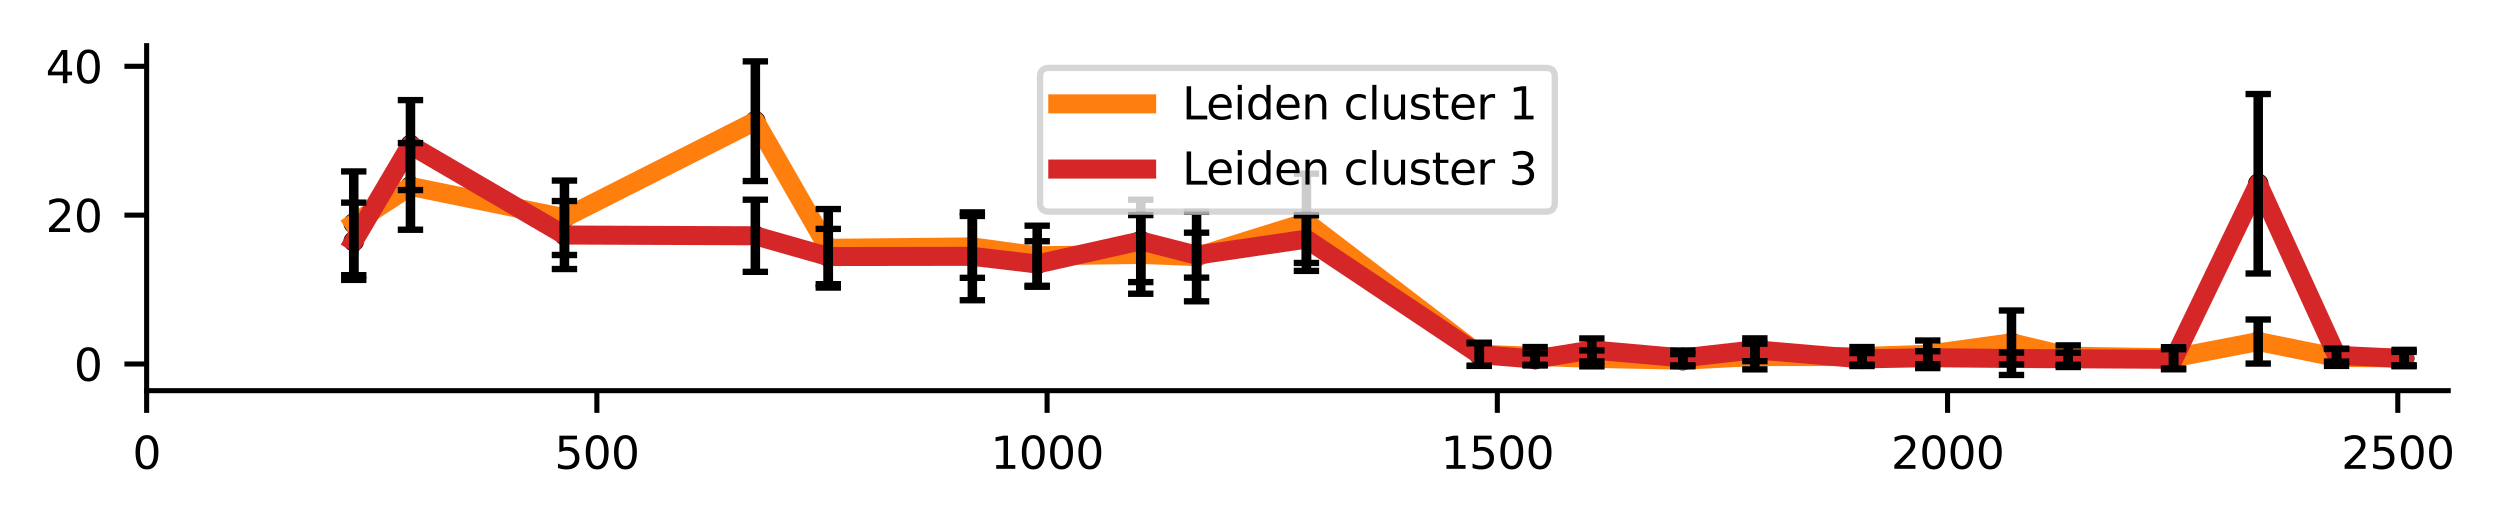 <?xml version="1.0" encoding="utf-8" standalone="no"?>
<!DOCTYPE svg PUBLIC "-//W3C//DTD SVG 1.1//EN"
  "http://www.w3.org/Graphics/SVG/1.1/DTD/svg11.dtd">
<svg xmlns:xlink="http://www.w3.org/1999/xlink" width="393.969pt" height="82.535pt" viewBox="0 0 393.969 82.535" xmlns="http://www.w3.org/2000/svg" version="1.1">
 <defs>
  <style type="text/css">*{stroke-linejoin: round; stroke-linecap: butt}</style>
 </defs>
 <g id="figure_1">
  <g id="patch_1">
   <path d="M 0 82.535 
L 393.969 82.535 
L 393.969 0 
L 0 0 
z
" style="fill: #ffffff"/>
  </g>
  <g id="axes_1">
   <g id="patch_2">
    <path d="M 23.108 61.56 
L 385.808 61.56 
L 385.808 7.2 
L 23.108 7.2 
z
" style="fill: #ffffff"/>
   </g>
   <g id="PathCollection_1">
    <defs>
     <path id="m23527e69ce" d="M 0 1.118 
C 0.297 1.118 0.581 1 0.791 0.791 
C 1 0.581 1.118 0.297 1.118 0 
C 1.118 -0.297 1 -0.581 0.791 -0.791 
C 0.581 -1 0.297 -1.118 0 -1.118 
C -0.297 -1.118 -0.581 -1 -0.791 -0.791 
C -1 -0.581 -1.118 -0.297 -1.118 0 
C -1.118 0.297 -1 0.581 -0.791 0.791 
C -0.581 1 -0.297 1.118 0 1.118 
z
" style="stroke: #000000"/>
    </defs>
    <g clip-path="url(#p50576a0850)">
     <use xlink:href="#m23527e69ce" x="55.745" y="35.19" style="stroke: #000000"/>
     <use xlink:href="#m23527e69ce" x="64.685" y="29.374" style="stroke: #000000"/>
     <use xlink:href="#m23527e69ce" x="88.95" y="34.322" style="stroke: #000000"/>
     <use xlink:href="#m23527e69ce" x="119.033" y="19.1" style="stroke: #000000"/>
     <use xlink:href="#m23527e69ce" x="130.527" y="39.132" style="stroke: #000000"/>
     <use xlink:href="#m23527e69ce" x="153.231" y="38.911" style="stroke: #000000"/>
     <use xlink:href="#m23527e69ce" x="163.448" y="40.298" style="stroke: #000000"/>
     <use xlink:href="#m23527e69ce" x="179.767" y="40.093" style="stroke: #000000"/>
     <use xlink:href="#m23527e69ce" x="188.565" y="40.432" style="stroke: #000000"/>
     <use xlink:href="#m23527e69ce" x="205.877" y="35.032" style="stroke: #000000"/>
     <use xlink:href="#m23527e69ce" x="233.122" y="55.837" style="stroke: #000000"/>
     <use xlink:href="#m23527e69ce" x="241.919" y="56.144" style="stroke: #000000"/>
     <use xlink:href="#m23527e69ce" x="250.859" y="56.478" style="stroke: #000000"/>
     <use xlink:href="#m23527e69ce" x="265.191" y="56.76" style="stroke: #000000"/>
     <use xlink:href="#m23527e69ce" x="276.543" y="56.185" style="stroke: #000000"/>
     <use xlink:href="#m23527e69ce" x="293.43" y="56.184" style="stroke: #000000"/>
     <use xlink:href="#m23527e69ce" x="303.788" y="55.829" style="stroke: #000000"/>
     <use xlink:href="#m23527e69ce" x="316.985" y="54.011" style="stroke: #000000"/>
     <use xlink:href="#m23527e69ce" x="325.925" y="56.131" style="stroke: #000000"/>
     <use xlink:href="#m23527e69ce" x="342.528" y="56.389" style="stroke: #000000"/>
     <use xlink:href="#m23527e69ce" x="355.866" y="53.825" style="stroke: #000000"/>
     <use xlink:href="#m23527e69ce" x="368.212" y="56.316" style="stroke: #000000"/>
     <use xlink:href="#m23527e69ce" x="378.854" y="56.419" style="stroke: #000000"/>
    </g>
   </g>
   <g id="PathCollection_2">
    <g clip-path="url(#p50576a0850)">
     <use xlink:href="#m23527e69ce" x="55.745" y="38.02" style="stroke: #000000"/>
     <use xlink:href="#m23527e69ce" x="64.685" y="22.863" style="stroke: #000000"/>
     <use xlink:href="#m23527e69ce" x="88.95" y="37.037" style="stroke: #000000"/>
     <use xlink:href="#m23527e69ce" x="119.033" y="37.157" style="stroke: #000000"/>
     <use xlink:href="#m23527e69ce" x="130.527" y="40.427" style="stroke: #000000"/>
     <use xlink:href="#m23527e69ce" x="153.231" y="40.393" style="stroke: #000000"/>
     <use xlink:href="#m23527e69ce" x="163.448" y="41.603" style="stroke: #000000"/>
     <use xlink:href="#m23527e69ce" x="179.767" y="37.962" style="stroke: #000000"/>
     <use xlink:href="#m23527e69ce" x="188.565" y="40.215" style="stroke: #000000"/>
     <use xlink:href="#m23527e69ce" x="205.877" y="37.68" style="stroke: #000000"/>
     <use xlink:href="#m23527e69ce" x="233.122" y="55.875" style="stroke: #000000"/>
     <use xlink:href="#m23527e69ce" x="241.919" y="56.594" style="stroke: #000000"/>
     <use xlink:href="#m23527e69ce" x="250.859" y="55.143" style="stroke: #000000"/>
     <use xlink:href="#m23527e69ce" x="265.191" y="56.407" style="stroke: #000000"/>
     <use xlink:href="#m23527e69ce" x="276.543" y="55.118" style="stroke: #000000"/>
     <use xlink:href="#m23527e69ce" x="293.43" y="56.557" style="stroke: #000000"/>
     <use xlink:href="#m23527e69ce" x="303.788" y="56.368" style="stroke: #000000"/>
     <use xlink:href="#m23527e69ce" x="316.985" y="56.488" style="stroke: #000000"/>
     <use xlink:href="#m23527e69ce" x="325.925" y="56.538" style="stroke: #000000"/>
     <use xlink:href="#m23527e69ce" x="342.528" y="56.619" style="stroke: #000000"/>
     <use xlink:href="#m23527e69ce" x="355.866" y="28.957" style="stroke: #000000"/>
     <use xlink:href="#m23527e69ce" x="368.212" y="55.986" style="stroke: #000000"/>
     <use xlink:href="#m23527e69ce" x="378.854" y="56.504" style="stroke: #000000"/>
    </g>
   </g>
   <g id="matplotlib.axis_1">
    <g id="xtick_1">
     <g id="line2d_1">
      <defs>
       <path id="mc03e129cd5" d="M 0 0 
L 0 3.5 
" style="stroke: #000000; stroke-width: 0.8"/>
      </defs>
      <g>
       <use xlink:href="#mc03e129cd5" x="23.108" y="61.56" style="stroke: #000000; stroke-width: 0.8"/>
      </g>
     </g>
     <g id="text_1">
      <!-- 0 -->
      <g transform="translate(20.881 73.879)scale(0.07 -0.07)">
       <defs>
        <path id="DejaVuSans-30" d="M 2034 4250 
Q 1547 4250 1301 3770 
Q 1056 3291 1056 2328 
Q 1056 1369 1301 889 
Q 1547 409 2034 409 
Q 2525 409 2770 889 
Q 3016 1369 3016 2328 
Q 3016 3291 2770 3770 
Q 2525 4250 2034 4250 
z
M 2034 4750 
Q 2819 4750 3233 4129 
Q 3647 3509 3647 2328 
Q 3647 1150 3233 529 
Q 2819 -91 2034 -91 
Q 1250 -91 836 529 
Q 422 1150 422 2328 
Q 422 3509 836 4129 
Q 1250 4750 2034 4750 
z
" transform="scale(0.016)"/>
       </defs>
       <use xlink:href="#DejaVuSans-30"/>
      </g>
     </g>
    </g>
    <g id="xtick_2">
     <g id="line2d_2">
      <g>
       <use xlink:href="#mc03e129cd5" x="94.058" y="61.56" style="stroke: #000000; stroke-width: 0.8"/>
      </g>
     </g>
     <g id="text_2">
      <!-- 500 -->
      <g transform="translate(87.378 73.879)scale(0.07 -0.07)">
       <defs>
        <path id="DejaVuSans-35" d="M 691 4666 
L 3169 4666 
L 3169 4134 
L 1269 4134 
L 1269 2991 
Q 1406 3038 1543 3061 
Q 1681 3084 1819 3084 
Q 2600 3084 3056 2656 
Q 3513 2228 3513 1497 
Q 3513 744 3044 326 
Q 2575 -91 1722 -91 
Q 1428 -91 1123 -41 
Q 819 9 494 109 
L 494 744 
Q 775 591 1075 516 
Q 1375 441 1709 441 
Q 2250 441 2565 725 
Q 2881 1009 2881 1497 
Q 2881 1984 2565 2268 
Q 2250 2553 1709 2553 
Q 1456 2553 1204 2497 
Q 953 2441 691 2322 
L 691 4666 
z
" transform="scale(0.016)"/>
       </defs>
       <use xlink:href="#DejaVuSans-35"/>
       <use xlink:href="#DejaVuSans-30" x="63.623"/>
       <use xlink:href="#DejaVuSans-30" x="127.246"/>
      </g>
     </g>
    </g>
    <g id="xtick_3">
     <g id="line2d_3">
      <g>
       <use xlink:href="#mc03e129cd5" x="165.009" y="61.56" style="stroke: #000000; stroke-width: 0.8"/>
      </g>
     </g>
     <g id="text_3">
      <!-- 1000 -->
      <g transform="translate(156.101 73.879)scale(0.07 -0.07)">
       <defs>
        <path id="DejaVuSans-31" d="M 794 531 
L 1825 531 
L 1825 4091 
L 703 3866 
L 703 4441 
L 1819 4666 
L 2450 4666 
L 2450 531 
L 3481 531 
L 3481 0 
L 794 0 
L 794 531 
z
" transform="scale(0.016)"/>
       </defs>
       <use xlink:href="#DejaVuSans-31"/>
       <use xlink:href="#DejaVuSans-30" x="63.623"/>
       <use xlink:href="#DejaVuSans-30" x="127.246"/>
       <use xlink:href="#DejaVuSans-30" x="190.869"/>
      </g>
     </g>
    </g>
    <g id="xtick_4">
     <g id="line2d_4">
      <g>
       <use xlink:href="#mc03e129cd5" x="235.96" y="61.56" style="stroke: #000000; stroke-width: 0.8"/>
      </g>
     </g>
     <g id="text_4">
      <!-- 1500 -->
      <g transform="translate(227.052 73.879)scale(0.07 -0.07)">
       <use xlink:href="#DejaVuSans-31"/>
       <use xlink:href="#DejaVuSans-35" x="63.623"/>
       <use xlink:href="#DejaVuSans-30" x="127.246"/>
       <use xlink:href="#DejaVuSans-30" x="190.869"/>
      </g>
     </g>
    </g>
    <g id="xtick_5">
     <g id="line2d_5">
      <g>
       <use xlink:href="#mc03e129cd5" x="306.91" y="61.56" style="stroke: #000000; stroke-width: 0.8"/>
      </g>
     </g>
     <g id="text_5">
      <!-- 2000 -->
      <g transform="translate(298.003 73.879)scale(0.07 -0.07)">
       <defs>
        <path id="DejaVuSans-32" d="M 1228 531 
L 3431 531 
L 3431 0 
L 469 0 
L 469 531 
Q 828 903 1448 1529 
Q 2069 2156 2228 2338 
Q 2531 2678 2651 2914 
Q 2772 3150 2772 3378 
Q 2772 3750 2511 3984 
Q 2250 4219 1831 4219 
Q 1534 4219 1204 4116 
Q 875 4013 500 3803 
L 500 4441 
Q 881 4594 1212 4672 
Q 1544 4750 1819 4750 
Q 2544 4750 2975 4387 
Q 3406 4025 3406 3419 
Q 3406 3131 3298 2873 
Q 3191 2616 2906 2266 
Q 2828 2175 2409 1742 
Q 1991 1309 1228 531 
z
" transform="scale(0.016)"/>
       </defs>
       <use xlink:href="#DejaVuSans-32"/>
       <use xlink:href="#DejaVuSans-30" x="63.623"/>
       <use xlink:href="#DejaVuSans-30" x="127.246"/>
       <use xlink:href="#DejaVuSans-30" x="190.869"/>
      </g>
     </g>
    </g>
    <g id="xtick_6">
     <g id="line2d_6">
      <g>
       <use xlink:href="#mc03e129cd5" x="377.861" y="61.56" style="stroke: #000000; stroke-width: 0.8"/>
      </g>
     </g>
     <g id="text_6">
      <!-- 2500 -->
      <g transform="translate(368.954 73.879)scale(0.07 -0.07)">
       <use xlink:href="#DejaVuSans-32"/>
       <use xlink:href="#DejaVuSans-35" x="63.623"/>
       <use xlink:href="#DejaVuSans-30" x="127.246"/>
       <use xlink:href="#DejaVuSans-30" x="190.869"/>
      </g>
     </g>
    </g>
   </g>
   <g id="matplotlib.axis_2">
    <g id="ytick_1">
     <g id="line2d_7">
      <defs>
       <path id="m5001934f07" d="M 0 0 
L -3.5 0 
" style="stroke: #000000; stroke-width: 0.8"/>
      </defs>
      <g>
       <use xlink:href="#m5001934f07" x="23.108" y="57.363" style="stroke: #000000; stroke-width: 0.8"/>
      </g>
     </g>
     <g id="text_7">
      <!-- 0 -->
      <g transform="translate(11.654 60.022)scale(0.07 -0.07)">
       <use xlink:href="#DejaVuSans-30"/>
      </g>
     </g>
    </g>
    <g id="ytick_2">
     <g id="line2d_8">
      <g>
       <use xlink:href="#m5001934f07" x="23.108" y="33.905" style="stroke: #000000; stroke-width: 0.8"/>
      </g>
     </g>
     <g id="text_8">
      <!-- 20 -->
      <g transform="translate(7.2 36.565)scale(0.07 -0.07)">
       <use xlink:href="#DejaVuSans-32"/>
       <use xlink:href="#DejaVuSans-30" x="63.623"/>
      </g>
     </g>
    </g>
    <g id="ytick_3">
     <g id="line2d_9">
      <g>
       <use xlink:href="#m5001934f07" x="23.108" y="10.448" style="stroke: #000000; stroke-width: 0.8"/>
      </g>
     </g>
     <g id="text_9">
      <!-- 40 -->
      <g transform="translate(7.2 13.108)scale(0.07 -0.07)">
       <defs>
        <path id="DejaVuSans-34" d="M 2419 4116 
L 825 1625 
L 2419 1625 
L 2419 4116 
z
M 2253 4666 
L 3047 4666 
L 3047 1625 
L 3713 1625 
L 3713 1100 
L 3047 1100 
L 3047 0 
L 2419 0 
L 2419 1100 
L 313 1100 
L 313 1709 
L 2253 4666 
z
" transform="scale(0.016)"/>
       </defs>
       <use xlink:href="#DejaVuSans-34"/>
       <use xlink:href="#DejaVuSans-30" x="63.623"/>
      </g>
     </g>
    </g>
   </g>
   <g id="line2d_10">
    <path d="M 55.745 35.19 
L 64.685 29.374 
L 88.95 34.322 
L 119.033 19.1 
L 130.527 39.132 
L 153.231 38.911 
L 163.448 40.298 
L 179.767 40.093 
L 188.565 40.432 
L 205.877 35.032 
L 233.122 55.837 
L 241.919 56.144 
L 250.859 56.478 
L 265.191 56.76 
L 276.543 56.185 
L 293.43 56.184 
L 303.788 55.829 
L 316.985 54.011 
L 325.925 56.131 
L 342.528 56.389 
L 355.866 53.825 
L 368.212 56.316 
L 378.854 56.419 
" clip-path="url(#p50576a0850)" style="fill: none; stroke: #ff7f0e; stroke-width: 3; stroke-linecap: square"/>
   </g>
   <g id="line2d_11">
    <path d="M 55.745 38.02 
L 64.685 22.863 
L 88.95 37.037 
L 119.033 37.157 
L 130.527 40.427 
L 153.231 40.393 
L 163.448 41.603 
L 179.767 37.962 
L 188.565 40.215 
L 205.877 37.68 
L 233.122 55.875 
L 241.919 56.594 
L 250.859 55.143 
L 265.191 56.407 
L 276.543 55.118 
L 293.43 56.557 
L 303.788 56.368 
L 316.985 56.488 
L 325.925 56.538 
L 342.528 56.619 
L 355.866 28.957 
L 368.212 55.986 
L 378.854 56.504 
" clip-path="url(#p50576a0850)" style="fill: none; stroke: #d62728; stroke-width: 3; stroke-linecap: square"/>
   </g>
   <g id="LineCollection_1">
    <path d="M 55.745 43.36 
L 55.745 27.019 
" clip-path="url(#p50576a0850)" style="fill: none; stroke: #000000; stroke-width: 1.5"/>
    <path d="M 64.685 36.203 
L 64.685 22.546 
" clip-path="url(#p50576a0850)" style="fill: none; stroke: #000000; stroke-width: 1.5"/>
    <path d="M 88.95 40.185 
L 88.95 28.458 
" clip-path="url(#p50576a0850)" style="fill: none; stroke: #000000; stroke-width: 1.5"/>
    <path d="M 119.033 28.529 
L 119.033 9.671 
" clip-path="url(#p50576a0850)" style="fill: none; stroke: #000000; stroke-width: 1.5"/>
    <path d="M 130.527 45.318 
L 130.527 32.945 
" clip-path="url(#p50576a0850)" style="fill: none; stroke: #000000; stroke-width: 1.5"/>
    <path d="M 153.231 43.785 
L 153.231 34.037 
" clip-path="url(#p50576a0850)" style="fill: none; stroke: #000000; stroke-width: 1.5"/>
    <path d="M 163.448 45.031 
L 163.448 35.564 
" clip-path="url(#p50576a0850)" style="fill: none; stroke: #000000; stroke-width: 1.5"/>
    <path d="M 179.767 46.288 
L 179.767 33.898 
" clip-path="url(#p50576a0850)" style="fill: none; stroke: #000000; stroke-width: 1.5"/>
    <path d="M 188.565 47.48 
L 188.565 33.383 
" clip-path="url(#p50576a0850)" style="fill: none; stroke: #000000; stroke-width: 1.5"/>
    <path d="M 205.877 42.694 
L 205.877 27.37 
" clip-path="url(#p50576a0850)" style="fill: none; stroke: #000000; stroke-width: 1.5"/>
    <path d="M 233.122 57.665 
L 233.122 54.008 
" clip-path="url(#p50576a0850)" style="fill: none; stroke: #000000; stroke-width: 1.5"/>
    <path d="M 241.919 57.598 
L 241.919 54.689 
" clip-path="url(#p50576a0850)" style="fill: none; stroke: #000000; stroke-width: 1.5"/>
    <path d="M 250.859 57.729 
L 250.859 55.227 
" clip-path="url(#p50576a0850)" style="fill: none; stroke: #000000; stroke-width: 1.5"/>
    <path d="M 265.191 57.72 
L 265.191 55.799 
" clip-path="url(#p50576a0850)" style="fill: none; stroke: #000000; stroke-width: 1.5"/>
    <path d="M 276.543 58.208 
L 276.543 54.162 
" clip-path="url(#p50576a0850)" style="fill: none; stroke: #000000; stroke-width: 1.5"/>
    <path d="M 293.43 57.68 
L 293.43 54.688 
" clip-path="url(#p50576a0850)" style="fill: none; stroke: #000000; stroke-width: 1.5"/>
    <path d="M 303.788 58.004 
L 303.788 53.655 
" clip-path="url(#p50576a0850)" style="fill: none; stroke: #000000; stroke-width: 1.5"/>
    <path d="M 316.985 59.089 
L 316.985 48.932 
" clip-path="url(#p50576a0850)" style="fill: none; stroke: #000000; stroke-width: 1.5"/>
    <path d="M 325.925 57.842 
L 325.925 54.421 
" clip-path="url(#p50576a0850)" style="fill: none; stroke: #000000; stroke-width: 1.5"/>
    <path d="M 342.528 58.071 
L 342.528 54.706 
" clip-path="url(#p50576a0850)" style="fill: none; stroke: #000000; stroke-width: 1.5"/>
    <path d="M 355.866 57.298 
L 355.866 50.353 
" clip-path="url(#p50576a0850)" style="fill: none; stroke: #000000; stroke-width: 1.5"/>
    <path d="M 368.212 57.664 
L 368.212 54.967 
" clip-path="url(#p50576a0850)" style="fill: none; stroke: #000000; stroke-width: 1.5"/>
    <path d="M 378.854 57.712 
L 378.854 55.127 
" clip-path="url(#p50576a0850)" style="fill: none; stroke: #000000; stroke-width: 1.5"/>
   </g>
   <g id="line2d_12">
    <defs>
     <path id="m2b7f95d56a" d="M 2 0 
L -2 -0 
" style="stroke: #000000"/>
    </defs>
    <g clip-path="url(#p50576a0850)">
     <use xlink:href="#m2b7f95d56a" x="55.745" y="43.36" style="stroke: #000000"/>
     <use xlink:href="#m2b7f95d56a" x="64.685" y="36.203" style="stroke: #000000"/>
     <use xlink:href="#m2b7f95d56a" x="88.95" y="40.185" style="stroke: #000000"/>
     <use xlink:href="#m2b7f95d56a" x="119.033" y="28.529" style="stroke: #000000"/>
     <use xlink:href="#m2b7f95d56a" x="130.527" y="45.318" style="stroke: #000000"/>
     <use xlink:href="#m2b7f95d56a" x="153.231" y="43.785" style="stroke: #000000"/>
     <use xlink:href="#m2b7f95d56a" x="163.448" y="45.031" style="stroke: #000000"/>
     <use xlink:href="#m2b7f95d56a" x="179.767" y="46.288" style="stroke: #000000"/>
     <use xlink:href="#m2b7f95d56a" x="188.565" y="47.48" style="stroke: #000000"/>
     <use xlink:href="#m2b7f95d56a" x="205.877" y="42.694" style="stroke: #000000"/>
     <use xlink:href="#m2b7f95d56a" x="233.122" y="57.665" style="stroke: #000000"/>
     <use xlink:href="#m2b7f95d56a" x="241.919" y="57.598" style="stroke: #000000"/>
     <use xlink:href="#m2b7f95d56a" x="250.859" y="57.729" style="stroke: #000000"/>
     <use xlink:href="#m2b7f95d56a" x="265.191" y="57.72" style="stroke: #000000"/>
     <use xlink:href="#m2b7f95d56a" x="276.543" y="58.208" style="stroke: #000000"/>
     <use xlink:href="#m2b7f95d56a" x="293.43" y="57.68" style="stroke: #000000"/>
     <use xlink:href="#m2b7f95d56a" x="303.788" y="58.004" style="stroke: #000000"/>
     <use xlink:href="#m2b7f95d56a" x="316.985" y="59.089" style="stroke: #000000"/>
     <use xlink:href="#m2b7f95d56a" x="325.925" y="57.842" style="stroke: #000000"/>
     <use xlink:href="#m2b7f95d56a" x="342.528" y="58.071" style="stroke: #000000"/>
     <use xlink:href="#m2b7f95d56a" x="355.866" y="57.298" style="stroke: #000000"/>
     <use xlink:href="#m2b7f95d56a" x="368.212" y="57.664" style="stroke: #000000"/>
     <use xlink:href="#m2b7f95d56a" x="378.854" y="57.712" style="stroke: #000000"/>
    </g>
   </g>
   <g id="line2d_13">
    <g clip-path="url(#p50576a0850)">
     <use xlink:href="#m2b7f95d56a" x="55.745" y="27.019" style="stroke: #000000"/>
     <use xlink:href="#m2b7f95d56a" x="64.685" y="22.546" style="stroke: #000000"/>
     <use xlink:href="#m2b7f95d56a" x="88.95" y="28.458" style="stroke: #000000"/>
     <use xlink:href="#m2b7f95d56a" x="119.033" y="9.671" style="stroke: #000000"/>
     <use xlink:href="#m2b7f95d56a" x="130.527" y="32.945" style="stroke: #000000"/>
     <use xlink:href="#m2b7f95d56a" x="153.231" y="34.037" style="stroke: #000000"/>
     <use xlink:href="#m2b7f95d56a" x="163.448" y="35.564" style="stroke: #000000"/>
     <use xlink:href="#m2b7f95d56a" x="179.767" y="33.898" style="stroke: #000000"/>
     <use xlink:href="#m2b7f95d56a" x="188.565" y="33.383" style="stroke: #000000"/>
     <use xlink:href="#m2b7f95d56a" x="205.877" y="27.37" style="stroke: #000000"/>
     <use xlink:href="#m2b7f95d56a" x="233.122" y="54.008" style="stroke: #000000"/>
     <use xlink:href="#m2b7f95d56a" x="241.919" y="54.689" style="stroke: #000000"/>
     <use xlink:href="#m2b7f95d56a" x="250.859" y="55.227" style="stroke: #000000"/>
     <use xlink:href="#m2b7f95d56a" x="265.191" y="55.799" style="stroke: #000000"/>
     <use xlink:href="#m2b7f95d56a" x="276.543" y="54.162" style="stroke: #000000"/>
     <use xlink:href="#m2b7f95d56a" x="293.43" y="54.688" style="stroke: #000000"/>
     <use xlink:href="#m2b7f95d56a" x="303.788" y="53.655" style="stroke: #000000"/>
     <use xlink:href="#m2b7f95d56a" x="316.985" y="48.932" style="stroke: #000000"/>
     <use xlink:href="#m2b7f95d56a" x="325.925" y="54.421" style="stroke: #000000"/>
     <use xlink:href="#m2b7f95d56a" x="342.528" y="54.706" style="stroke: #000000"/>
     <use xlink:href="#m2b7f95d56a" x="355.866" y="50.353" style="stroke: #000000"/>
     <use xlink:href="#m2b7f95d56a" x="368.212" y="54.967" style="stroke: #000000"/>
     <use xlink:href="#m2b7f95d56a" x="378.854" y="55.127" style="stroke: #000000"/>
    </g>
   </g>
   <g id="LineCollection_2">
    <path d="M 55.745 44.106 
L 55.745 31.934 
" clip-path="url(#p50576a0850)" style="fill: none; stroke: #000000; stroke-width: 1.5"/>
    <path d="M 64.685 29.949 
L 64.685 15.776 
" clip-path="url(#p50576a0850)" style="fill: none; stroke: #000000; stroke-width: 1.5"/>
    <path d="M 88.95 42.392 
L 88.95 31.682 
" clip-path="url(#p50576a0850)" style="fill: none; stroke: #000000; stroke-width: 1.5"/>
    <path d="M 119.033 42.84 
L 119.033 31.474 
" clip-path="url(#p50576a0850)" style="fill: none; stroke: #000000; stroke-width: 1.5"/>
    <path d="M 130.527 44.779 
L 130.527 36.076 
" clip-path="url(#p50576a0850)" style="fill: none; stroke: #000000; stroke-width: 1.5"/>
    <path d="M 153.231 47.317 
L 153.231 33.469 
" clip-path="url(#p50576a0850)" style="fill: none; stroke: #000000; stroke-width: 1.5"/>
    <path d="M 163.448 45.192 
L 163.448 38.013 
" clip-path="url(#p50576a0850)" style="fill: none; stroke: #000000; stroke-width: 1.5"/>
    <path d="M 179.767 44.455 
L 179.767 31.469 
" clip-path="url(#p50576a0850)" style="fill: none; stroke: #000000; stroke-width: 1.5"/>
    <path d="M 188.565 43.755 
L 188.565 36.675 
" clip-path="url(#p50576a0850)" style="fill: none; stroke: #000000; stroke-width: 1.5"/>
    <path d="M 205.877 41.438 
L 205.877 33.923 
" clip-path="url(#p50576a0850)" style="fill: none; stroke: #000000; stroke-width: 1.5"/>
    <path d="M 233.122 57.654 
L 233.122 54.095 
" clip-path="url(#p50576a0850)" style="fill: none; stroke: #000000; stroke-width: 1.5"/>
    <path d="M 241.919 57.487 
L 241.919 55.701 
" clip-path="url(#p50576a0850)" style="fill: none; stroke: #000000; stroke-width: 1.5"/>
    <path d="M 250.859 56.954 
L 250.859 53.331 
" clip-path="url(#p50576a0850)" style="fill: none; stroke: #000000; stroke-width: 1.5"/>
    <path d="M 265.191 57.583 
L 265.191 55.232 
" clip-path="url(#p50576a0850)" style="fill: none; stroke: #000000; stroke-width: 1.5"/>
    <path d="M 276.543 56.913 
L 276.543 53.323 
" clip-path="url(#p50576a0850)" style="fill: none; stroke: #000000; stroke-width: 1.5"/>
    <path d="M 293.43 57.47 
L 293.43 55.644 
" clip-path="url(#p50576a0850)" style="fill: none; stroke: #000000; stroke-width: 1.5"/>
    <path d="M 303.788 57.387 
L 303.788 55.349 
" clip-path="url(#p50576a0850)" style="fill: none; stroke: #000000; stroke-width: 1.5"/>
    <path d="M 316.985 57.419 
L 316.985 55.557 
" clip-path="url(#p50576a0850)" style="fill: none; stroke: #000000; stroke-width: 1.5"/>
    <path d="M 325.925 57.484 
L 325.925 55.592 
" clip-path="url(#p50576a0850)" style="fill: none; stroke: #000000; stroke-width: 1.5"/>
    <path d="M 342.528 58.2 
L 342.528 55.038 
" clip-path="url(#p50576a0850)" style="fill: none; stroke: #000000; stroke-width: 1.5"/>
    <path d="M 355.866 43.096 
L 355.866 14.819 
" clip-path="url(#p50576a0850)" style="fill: none; stroke: #000000; stroke-width: 1.5"/>
    <path d="M 368.212 56.983 
L 368.212 54.989 
" clip-path="url(#p50576a0850)" style="fill: none; stroke: #000000; stroke-width: 1.5"/>
    <path d="M 378.854 57.553 
L 378.854 55.455 
" clip-path="url(#p50576a0850)" style="fill: none; stroke: #000000; stroke-width: 1.5"/>
   </g>
   <g id="line2d_14">
    <g clip-path="url(#p50576a0850)">
     <use xlink:href="#m2b7f95d56a" x="55.745" y="44.106" style="stroke: #000000"/>
     <use xlink:href="#m2b7f95d56a" x="64.685" y="29.949" style="stroke: #000000"/>
     <use xlink:href="#m2b7f95d56a" x="88.95" y="42.392" style="stroke: #000000"/>
     <use xlink:href="#m2b7f95d56a" x="119.033" y="42.84" style="stroke: #000000"/>
     <use xlink:href="#m2b7f95d56a" x="130.527" y="44.779" style="stroke: #000000"/>
     <use xlink:href="#m2b7f95d56a" x="153.231" y="47.317" style="stroke: #000000"/>
     <use xlink:href="#m2b7f95d56a" x="163.448" y="45.192" style="stroke: #000000"/>
     <use xlink:href="#m2b7f95d56a" x="179.767" y="44.455" style="stroke: #000000"/>
     <use xlink:href="#m2b7f95d56a" x="188.565" y="43.755" style="stroke: #000000"/>
     <use xlink:href="#m2b7f95d56a" x="205.877" y="41.438" style="stroke: #000000"/>
     <use xlink:href="#m2b7f95d56a" x="233.122" y="57.654" style="stroke: #000000"/>
     <use xlink:href="#m2b7f95d56a" x="241.919" y="57.487" style="stroke: #000000"/>
     <use xlink:href="#m2b7f95d56a" x="250.859" y="56.954" style="stroke: #000000"/>
     <use xlink:href="#m2b7f95d56a" x="265.191" y="57.583" style="stroke: #000000"/>
     <use xlink:href="#m2b7f95d56a" x="276.543" y="56.913" style="stroke: #000000"/>
     <use xlink:href="#m2b7f95d56a" x="293.43" y="57.47" style="stroke: #000000"/>
     <use xlink:href="#m2b7f95d56a" x="303.788" y="57.387" style="stroke: #000000"/>
     <use xlink:href="#m2b7f95d56a" x="316.985" y="57.419" style="stroke: #000000"/>
     <use xlink:href="#m2b7f95d56a" x="325.925" y="57.484" style="stroke: #000000"/>
     <use xlink:href="#m2b7f95d56a" x="342.528" y="58.2" style="stroke: #000000"/>
     <use xlink:href="#m2b7f95d56a" x="355.866" y="43.096" style="stroke: #000000"/>
     <use xlink:href="#m2b7f95d56a" x="368.212" y="56.983" style="stroke: #000000"/>
     <use xlink:href="#m2b7f95d56a" x="378.854" y="57.553" style="stroke: #000000"/>
    </g>
   </g>
   <g id="line2d_15">
    <g clip-path="url(#p50576a0850)">
     <use xlink:href="#m2b7f95d56a" x="55.745" y="31.934" style="stroke: #000000"/>
     <use xlink:href="#m2b7f95d56a" x="64.685" y="15.776" style="stroke: #000000"/>
     <use xlink:href="#m2b7f95d56a" x="88.95" y="31.682" style="stroke: #000000"/>
     <use xlink:href="#m2b7f95d56a" x="119.033" y="31.474" style="stroke: #000000"/>
     <use xlink:href="#m2b7f95d56a" x="130.527" y="36.076" style="stroke: #000000"/>
     <use xlink:href="#m2b7f95d56a" x="153.231" y="33.469" style="stroke: #000000"/>
     <use xlink:href="#m2b7f95d56a" x="163.448" y="38.013" style="stroke: #000000"/>
     <use xlink:href="#m2b7f95d56a" x="179.767" y="31.469" style="stroke: #000000"/>
     <use xlink:href="#m2b7f95d56a" x="188.565" y="36.675" style="stroke: #000000"/>
     <use xlink:href="#m2b7f95d56a" x="205.877" y="33.923" style="stroke: #000000"/>
     <use xlink:href="#m2b7f95d56a" x="233.122" y="54.095" style="stroke: #000000"/>
     <use xlink:href="#m2b7f95d56a" x="241.919" y="55.701" style="stroke: #000000"/>
     <use xlink:href="#m2b7f95d56a" x="250.859" y="53.331" style="stroke: #000000"/>
     <use xlink:href="#m2b7f95d56a" x="265.191" y="55.232" style="stroke: #000000"/>
     <use xlink:href="#m2b7f95d56a" x="276.543" y="53.323" style="stroke: #000000"/>
     <use xlink:href="#m2b7f95d56a" x="293.43" y="55.644" style="stroke: #000000"/>
     <use xlink:href="#m2b7f95d56a" x="303.788" y="55.349" style="stroke: #000000"/>
     <use xlink:href="#m2b7f95d56a" x="316.985" y="55.557" style="stroke: #000000"/>
     <use xlink:href="#m2b7f95d56a" x="325.925" y="55.592" style="stroke: #000000"/>
     <use xlink:href="#m2b7f95d56a" x="342.528" y="55.038" style="stroke: #000000"/>
     <use xlink:href="#m2b7f95d56a" x="355.866" y="14.819" style="stroke: #000000"/>
     <use xlink:href="#m2b7f95d56a" x="368.212" y="54.989" style="stroke: #000000"/>
     <use xlink:href="#m2b7f95d56a" x="378.854" y="55.455" style="stroke: #000000"/>
    </g>
   </g>
   <g id="patch_3">
    <path d="M 23.108 61.56 
L 23.108 7.2 
" style="fill: none; stroke: #000000; stroke-width: 0.8; stroke-linejoin: miter; stroke-linecap: square"/>
   </g>
   <g id="patch_4">
    <path d="M 23.108 61.56 
L 385.808 61.56 
" style="fill: none; stroke: #000000; stroke-width: 0.8; stroke-linejoin: miter; stroke-linecap: square"/>
   </g>
   <g id="legend_1">
    <g id="patch_5">
     <path d="M 165.295 33.349 
L 243.62 33.349 
Q 245.02 33.349 245.02 31.949 
L 245.02 12.1 
Q 245.02 10.7 243.62 10.7 
L 165.295 10.7 
Q 163.895 10.7 163.895 12.1 
L 163.895 31.949 
Q 163.895 33.349 165.295 33.349 
z
" style="fill: #ffffff; opacity: 0.8; stroke: #cccccc; stroke-linejoin: miter"/>
    </g>
    <g id="line2d_16">
     <path d="M 166.695 16.369 
L 173.695 16.369 
L 180.695 16.369 
" style="fill: none; stroke: #ff7f0e; stroke-width: 3; stroke-linecap: square"/>
    </g>
    <g id="text_10">
     <!-- Leiden cluster 1 -->
     <g transform="translate(186.295 18.819)scale(0.07 -0.07)">
      <defs>
       <path id="DejaVuSans-4c" d="M 628 4666 
L 1259 4666 
L 1259 531 
L 3531 531 
L 3531 0 
L 628 0 
L 628 4666 
z
" transform="scale(0.016)"/>
       <path id="DejaVuSans-65" d="M 3597 1894 
L 3597 1613 
L 953 1613 
Q 991 1019 1311 708 
Q 1631 397 2203 397 
Q 2534 397 2845 478 
Q 3156 559 3463 722 
L 3463 178 
Q 3153 47 2828 -22 
Q 2503 -91 2169 -91 
Q 1331 -91 842 396 
Q 353 884 353 1716 
Q 353 2575 817 3079 
Q 1281 3584 2069 3584 
Q 2775 3584 3186 3129 
Q 3597 2675 3597 1894 
z
M 3022 2063 
Q 3016 2534 2758 2815 
Q 2500 3097 2075 3097 
Q 1594 3097 1305 2825 
Q 1016 2553 972 2059 
L 3022 2063 
z
" transform="scale(0.016)"/>
       <path id="DejaVuSans-69" d="M 603 3500 
L 1178 3500 
L 1178 0 
L 603 0 
L 603 3500 
z
M 603 4863 
L 1178 4863 
L 1178 4134 
L 603 4134 
L 603 4863 
z
" transform="scale(0.016)"/>
       <path id="DejaVuSans-64" d="M 2906 2969 
L 2906 4863 
L 3481 4863 
L 3481 0 
L 2906 0 
L 2906 525 
Q 2725 213 2448 61 
Q 2172 -91 1784 -91 
Q 1150 -91 751 415 
Q 353 922 353 1747 
Q 353 2572 751 3078 
Q 1150 3584 1784 3584 
Q 2172 3584 2448 3432 
Q 2725 3281 2906 2969 
z
M 947 1747 
Q 947 1113 1208 752 
Q 1469 391 1925 391 
Q 2381 391 2643 752 
Q 2906 1113 2906 1747 
Q 2906 2381 2643 2742 
Q 2381 3103 1925 3103 
Q 1469 3103 1208 2742 
Q 947 2381 947 1747 
z
" transform="scale(0.016)"/>
       <path id="DejaVuSans-6e" d="M 3513 2113 
L 3513 0 
L 2938 0 
L 2938 2094 
Q 2938 2591 2744 2837 
Q 2550 3084 2163 3084 
Q 1697 3084 1428 2787 
Q 1159 2491 1159 1978 
L 1159 0 
L 581 0 
L 581 3500 
L 1159 3500 
L 1159 2956 
Q 1366 3272 1645 3428 
Q 1925 3584 2291 3584 
Q 2894 3584 3203 3211 
Q 3513 2838 3513 2113 
z
" transform="scale(0.016)"/>
       <path id="DejaVuSans-20" transform="scale(0.016)"/>
       <path id="DejaVuSans-63" d="M 3122 3366 
L 3122 2828 
Q 2878 2963 2633 3030 
Q 2388 3097 2138 3097 
Q 1578 3097 1268 2742 
Q 959 2388 959 1747 
Q 959 1106 1268 751 
Q 1578 397 2138 397 
Q 2388 397 2633 464 
Q 2878 531 3122 666 
L 3122 134 
Q 2881 22 2623 -34 
Q 2366 -91 2075 -91 
Q 1284 -91 818 406 
Q 353 903 353 1747 
Q 353 2603 823 3093 
Q 1294 3584 2113 3584 
Q 2378 3584 2631 3529 
Q 2884 3475 3122 3366 
z
" transform="scale(0.016)"/>
       <path id="DejaVuSans-6c" d="M 603 4863 
L 1178 4863 
L 1178 0 
L 603 0 
L 603 4863 
z
" transform="scale(0.016)"/>
       <path id="DejaVuSans-75" d="M 544 1381 
L 544 3500 
L 1119 3500 
L 1119 1403 
Q 1119 906 1312 657 
Q 1506 409 1894 409 
Q 2359 409 2629 706 
Q 2900 1003 2900 1516 
L 2900 3500 
L 3475 3500 
L 3475 0 
L 2900 0 
L 2900 538 
Q 2691 219 2414 64 
Q 2138 -91 1772 -91 
Q 1169 -91 856 284 
Q 544 659 544 1381 
z
M 1991 3584 
L 1991 3584 
z
" transform="scale(0.016)"/>
       <path id="DejaVuSans-73" d="M 2834 3397 
L 2834 2853 
Q 2591 2978 2328 3040 
Q 2066 3103 1784 3103 
Q 1356 3103 1142 2972 
Q 928 2841 928 2578 
Q 928 2378 1081 2264 
Q 1234 2150 1697 2047 
L 1894 2003 
Q 2506 1872 2764 1633 
Q 3022 1394 3022 966 
Q 3022 478 2636 193 
Q 2250 -91 1575 -91 
Q 1294 -91 989 -36 
Q 684 19 347 128 
L 347 722 
Q 666 556 975 473 
Q 1284 391 1588 391 
Q 1994 391 2212 530 
Q 2431 669 2431 922 
Q 2431 1156 2273 1281 
Q 2116 1406 1581 1522 
L 1381 1569 
Q 847 1681 609 1914 
Q 372 2147 372 2553 
Q 372 3047 722 3315 
Q 1072 3584 1716 3584 
Q 2034 3584 2315 3537 
Q 2597 3491 2834 3397 
z
" transform="scale(0.016)"/>
       <path id="DejaVuSans-74" d="M 1172 4494 
L 1172 3500 
L 2356 3500 
L 2356 3053 
L 1172 3053 
L 1172 1153 
Q 1172 725 1289 603 
Q 1406 481 1766 481 
L 2356 481 
L 2356 0 
L 1766 0 
Q 1100 0 847 248 
Q 594 497 594 1153 
L 594 3053 
L 172 3053 
L 172 3500 
L 594 3500 
L 594 4494 
L 1172 4494 
z
" transform="scale(0.016)"/>
       <path id="DejaVuSans-72" d="M 2631 2963 
Q 2534 3019 2420 3045 
Q 2306 3072 2169 3072 
Q 1681 3072 1420 2755 
Q 1159 2438 1159 1844 
L 1159 0 
L 581 0 
L 581 3500 
L 1159 3500 
L 1159 2956 
Q 1341 3275 1631 3429 
Q 1922 3584 2338 3584 
Q 2397 3584 2469 3576 
Q 2541 3569 2628 3553 
L 2631 2963 
z
" transform="scale(0.016)"/>
      </defs>
      <use xlink:href="#DejaVuSans-4c"/>
      <use xlink:href="#DejaVuSans-65" x="53.963"/>
      <use xlink:href="#DejaVuSans-69" x="115.486"/>
      <use xlink:href="#DejaVuSans-64" x="143.27"/>
      <use xlink:href="#DejaVuSans-65" x="206.746"/>
      <use xlink:href="#DejaVuSans-6e" x="268.27"/>
      <use xlink:href="#DejaVuSans-20" x="331.648"/>
      <use xlink:href="#DejaVuSans-63" x="363.436"/>
      <use xlink:href="#DejaVuSans-6c" x="418.416"/>
      <use xlink:href="#DejaVuSans-75" x="446.199"/>
      <use xlink:href="#DejaVuSans-73" x="509.578"/>
      <use xlink:href="#DejaVuSans-74" x="561.678"/>
      <use xlink:href="#DejaVuSans-65" x="600.887"/>
      <use xlink:href="#DejaVuSans-72" x="662.41"/>
      <use xlink:href="#DejaVuSans-20" x="703.523"/>
      <use xlink:href="#DejaVuSans-31" x="735.311"/>
     </g>
    </g>
    <g id="line2d_17">
     <path d="M 166.695 26.644 
L 173.695 26.644 
L 180.695 26.644 
" style="fill: none; stroke: #d62728; stroke-width: 3; stroke-linecap: square"/>
    </g>
    <g id="text_11">
     <!-- Leiden cluster 3 -->
     <g transform="translate(186.295 29.094)scale(0.07 -0.07)">
      <defs>
       <path id="DejaVuSans-33" d="M 2597 2516 
Q 3050 2419 3304 2112 
Q 3559 1806 3559 1356 
Q 3559 666 3084 287 
Q 2609 -91 1734 -91 
Q 1441 -91 1130 -33 
Q 819 25 488 141 
L 488 750 
Q 750 597 1062 519 
Q 1375 441 1716 441 
Q 2309 441 2620 675 
Q 2931 909 2931 1356 
Q 2931 1769 2642 2001 
Q 2353 2234 1838 2234 
L 1294 2234 
L 1294 2753 
L 1863 2753 
Q 2328 2753 2575 2939 
Q 2822 3125 2822 3475 
Q 2822 3834 2567 4026 
Q 2313 4219 1838 4219 
Q 1578 4219 1281 4162 
Q 984 4106 628 3988 
L 628 4550 
Q 988 4650 1302 4700 
Q 1616 4750 1894 4750 
Q 2613 4750 3031 4423 
Q 3450 4097 3450 3541 
Q 3450 3153 3228 2886 
Q 3006 2619 2597 2516 
z
" transform="scale(0.016)"/>
      </defs>
      <use xlink:href="#DejaVuSans-4c"/>
      <use xlink:href="#DejaVuSans-65" x="53.963"/>
      <use xlink:href="#DejaVuSans-69" x="115.486"/>
      <use xlink:href="#DejaVuSans-64" x="143.27"/>
      <use xlink:href="#DejaVuSans-65" x="206.746"/>
      <use xlink:href="#DejaVuSans-6e" x="268.27"/>
      <use xlink:href="#DejaVuSans-20" x="331.648"/>
      <use xlink:href="#DejaVuSans-63" x="363.436"/>
      <use xlink:href="#DejaVuSans-6c" x="418.416"/>
      <use xlink:href="#DejaVuSans-75" x="446.199"/>
      <use xlink:href="#DejaVuSans-73" x="509.578"/>
      <use xlink:href="#DejaVuSans-74" x="561.678"/>
      <use xlink:href="#DejaVuSans-65" x="600.887"/>
      <use xlink:href="#DejaVuSans-72" x="662.41"/>
      <use xlink:href="#DejaVuSans-20" x="703.523"/>
      <use xlink:href="#DejaVuSans-33" x="735.311"/>
     </g>
    </g>
   </g>
  </g>
 </g>
 <defs>
  <clipPath id="p50576a0850">
   <rect x="23.108" y="7.2" width="362.7" height="54.36"/>
  </clipPath>
 </defs>
</svg>
